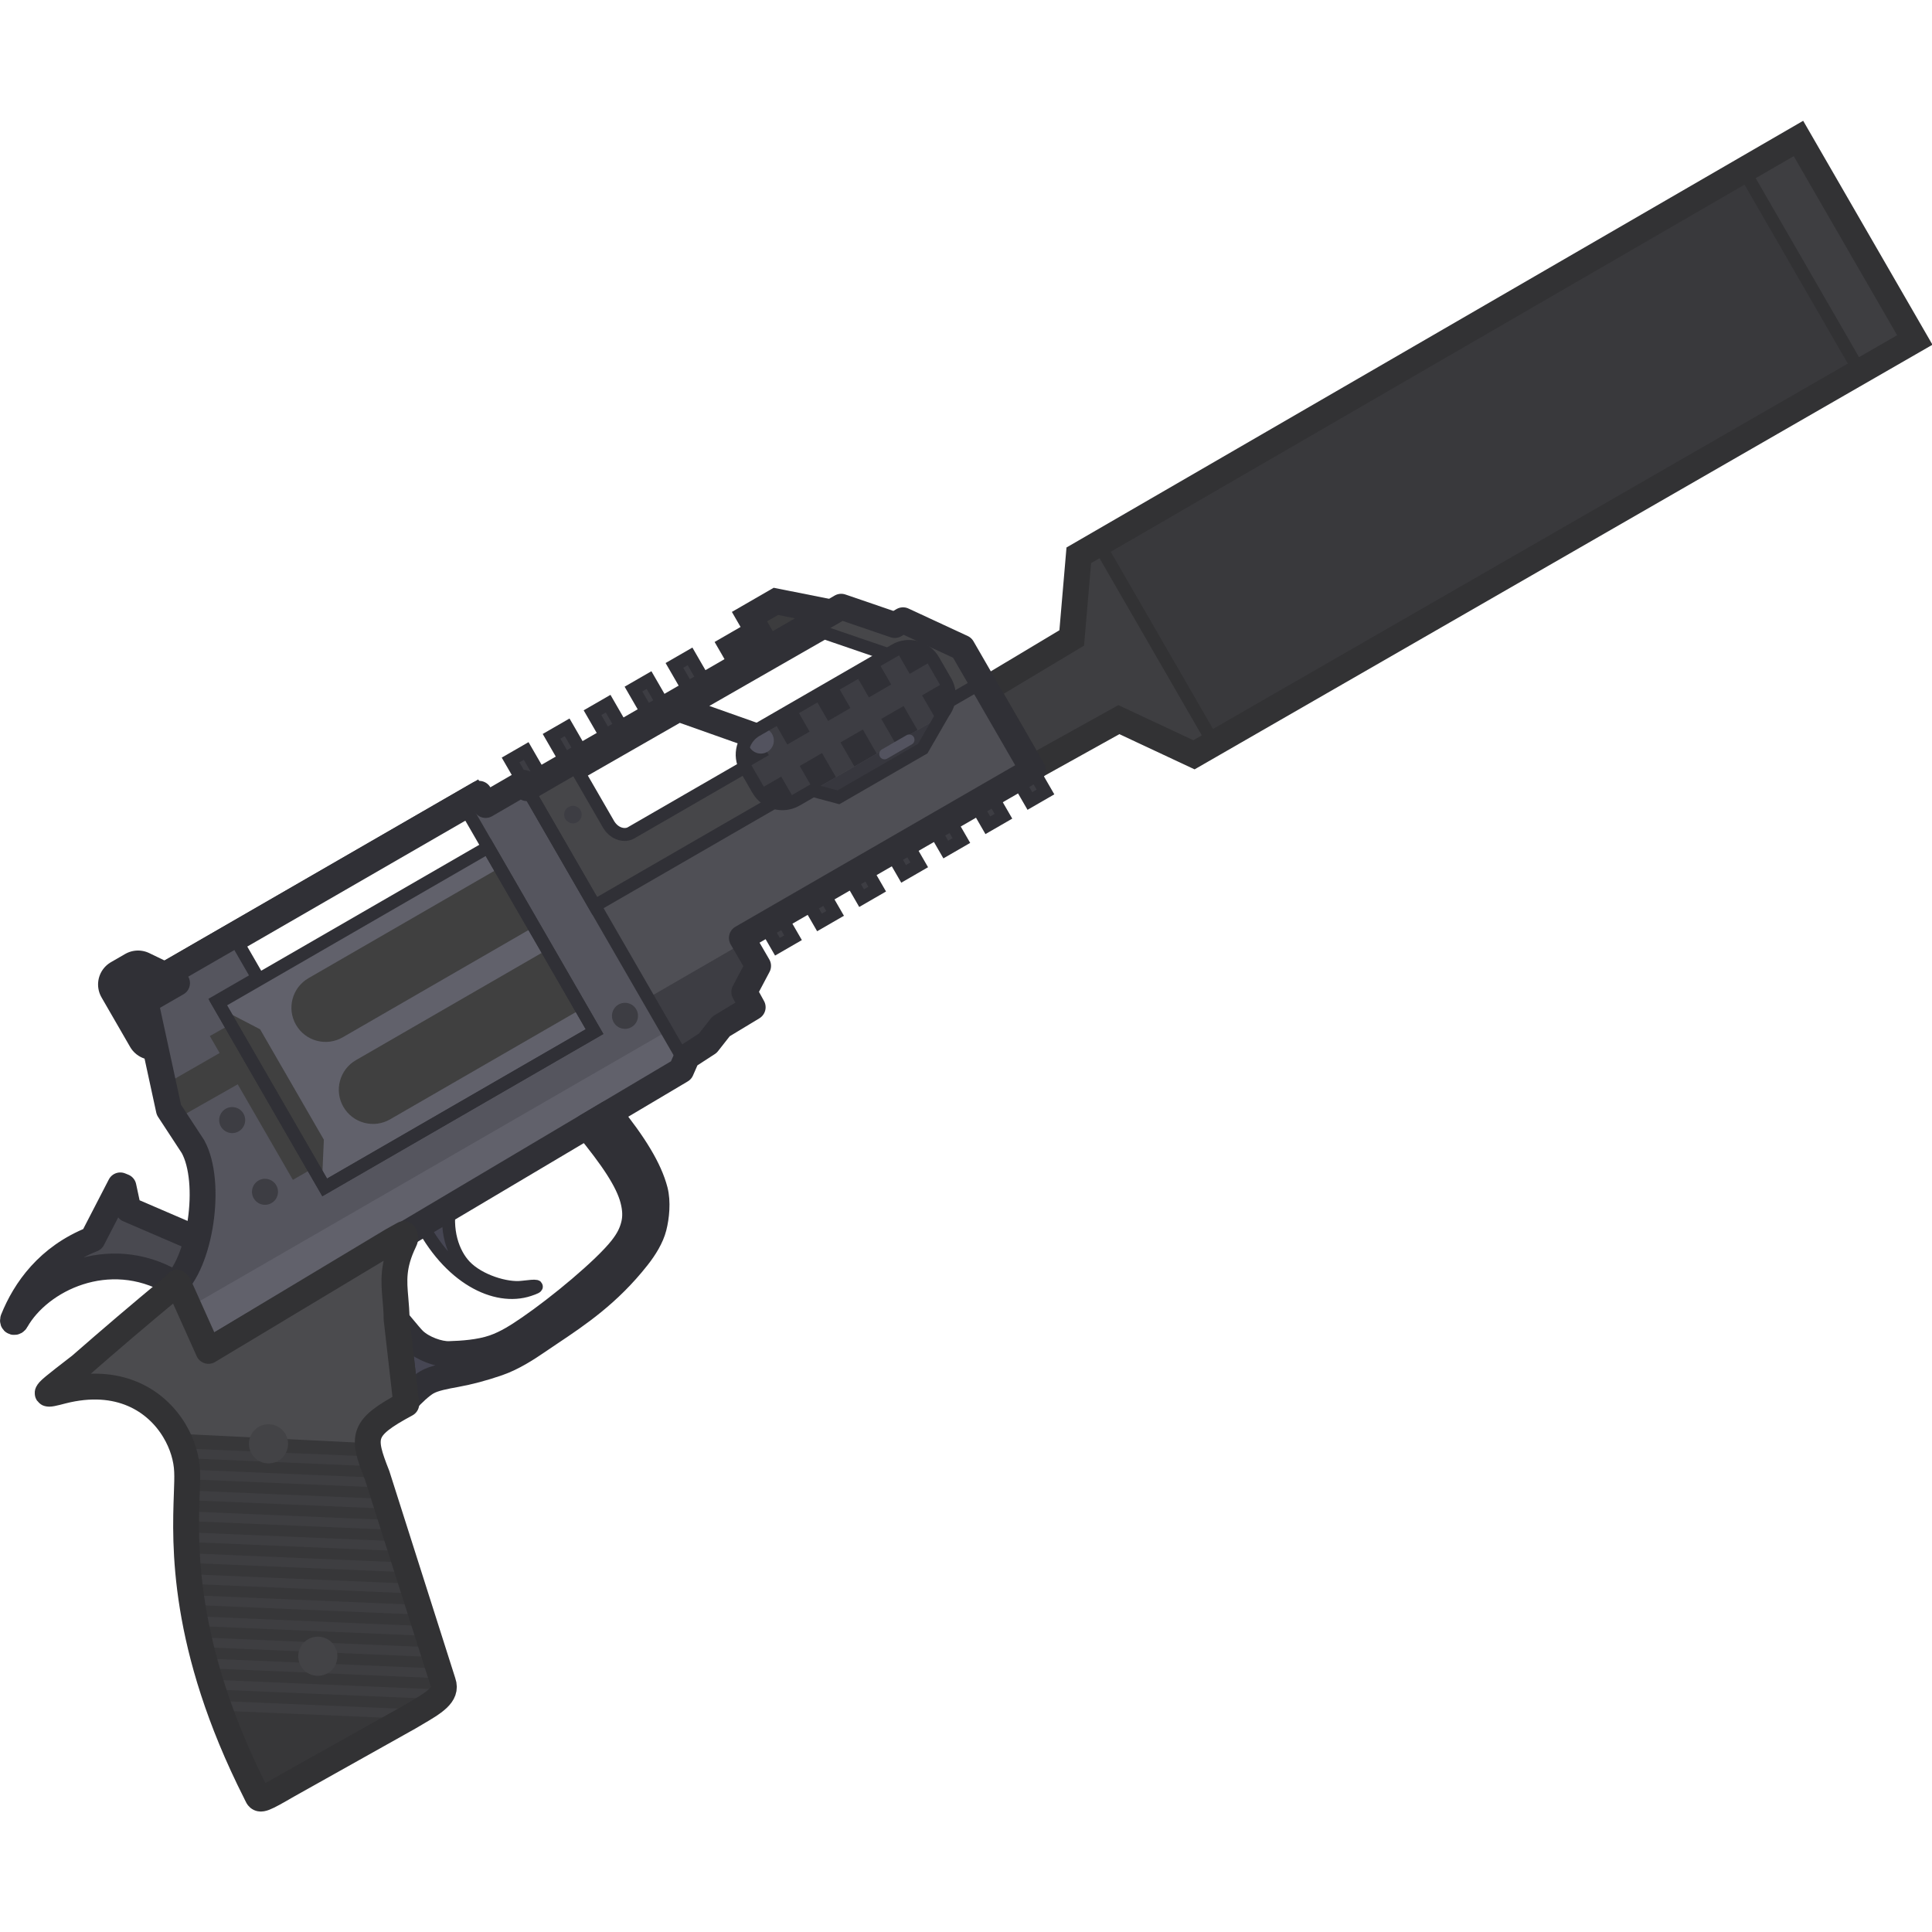 <?xml version="1.0" encoding="UTF-8" standalone="no"?>
<!-- Created with Inkscape (http://www.inkscape.org/) -->

<svg
   width="110"
   height="110"
   viewBox="0 0 29.104 29.104"
   version="1.1"
   id="svg1"
   xml:space="preserve"
   inkscape:version="1.4 (e7c3feb1, 2024-10-09)"
   sodipodi:docname="rsh12.svg"
   xmlns:inkscape="http://www.inkscape.org/namespaces/inkscape"
   xmlns:sodipodi="http://sodipodi.sourceforge.net/DTD/sodipodi-0.dtd"
   xmlns="http://www.w3.org/2000/svg"
   xmlns:svg="http://www.w3.org/2000/svg"><sodipodi:namedview
     id="namedview1"
     pagecolor="#ffffff"
     bordercolor="#000000"
     borderopacity="0.25"
     inkscape:showpageshadow="2"
     inkscape:pageopacity="0.0"
     inkscape:pagecheckerboard="0"
     inkscape:deskcolor="#d1d1d1"
     inkscape:document-units="px"
     inkscape:zoom="0.71891837"
     inkscape:cx="396.42887"
     inkscape:cy="338.70327"
     inkscape:window-width="1712"
     inkscape:window-height="968"
     inkscape:window-x="0"
     inkscape:window-y="43"
     inkscape:window-maximized="1"
     inkscape:current-layer="layer1" /><defs
     id="defs1" /><g
     inkscape:label="Layer 1"
     inkscape:groupmode="layer"
     id="layer1"><g
       id="g1"
       transform="matrix(0.184,0,0,0.184,0.071,1.34)"><path
         d="m 12.096,77.378 -0.581,-2.679 1.661,-0.959 -2.261,-1.093 -1.163,0.671 z"
         fill="#3d3d43"
         stroke="#303036"
         stroke-width="4.219"
         stroke-miterlimit="3.994"
         id="path1"
         style="stroke-linecap:round;stroke-linejoin:round" /><path
         d="m 80.353,49.142 7.003,-4.195 0.58,-6.767 58.918,-34.126 9.526,16.498 -59.014,33.961 -6.149,-2.878 -7.136,3.966 z"
         fill="#3e3e41"
         id="path2"
         style="stroke-width:1.458" /><path
         d="M 142.367,6.653 151.885,23.139 98.995,53.576 89.562,37.238 Z"
         fill="#39393c"
         stroke="#323234"
         stroke-width="1.447"
         stroke-miterlimit="3.994"
         stroke-linecap="square"
         id="path3"
         style="stroke-width:1.058;stroke-dasharray:none" /><path
         d="m 80.353,49.142 7.003,-4.195 0.58,-6.767 58.918,-34.126 9.526,16.498 -59.014,33.961 -6.149,-2.878 -7.136,3.966 z"
         stroke="#323234"
         stroke-width="2.893"
         stroke-miterlimit="3.994"
         id="path4"
         style="fill:none;stroke-width:2.117;stroke-dasharray:none" /><path
         d="M 16.137,94.325 10.125,91.738 9.724,89.868 9.462,89.762 7.185,94.17 c -3.638,1.438 -5.53,4.156 -6.497,6.561 -0.084,0.248 0.157,0.302 0.254,0.099 C 2.869,97.438 8.498,94.704 13.682,97.664"
         fill="#494950"
         stroke="#303036"
         stroke-width="2.11"
         stroke-miterlimit="3.994"
         id="path5"
         style="stroke-linecap:round;stroke-linejoin:round" /><path
         fill-rule="evenodd"
         clip-rule="evenodd"
         d="m 55.681,79.654 -12.937,-22.407 25.732,-14.855 4.384,1.501 0.678,-0.393 4.85,2.251 5.778,10.007 -23.822,13.753 1.33,2.287 -1.131,2.135 0.688,1.251 -2.594,1.569 -1.079,1.374 -1.693,1.099 z M 74.985,47.216 64.265,53.405 56.426,50.628 67.093,44.514 Z m -19.765,4.103 7.844,2.779 -11.789,6.806 c -0.477,0.276 -1.316,0.144 -1.826,-0.678 l -2.43,-4.209 z"
         fill="#4f4f55"
         id="path6"
         style="stroke-width:1.458" /><path
         fill-rule="evenodd"
         clip-rule="evenodd"
         d="m 42.744,57.247 5.561,9.632 31.712,-18.309 -1.629,-2.821 -4.85,-2.25 -0.679,0.392 -4.383,-1.499 z M 67.092,44.514 56.425,50.627 64.265,53.404 74.984,47.215 Z m -4.029,9.584 -7.844,-2.779 -8.201,4.699 2.43,4.209 c 0.51,0.821 1.349,0.953 1.826,0.678 z"
         fill="#464649"
         id="path7"
         style="stroke-width:1.458" /><path
         d="m 60.975,43.201 2.164,-1.25 4.533,0.904 -7.298,4.214 -0.813,-1.408 2.126,-1.227 z"
         fill="#3c3c3e"
         stroke="#303036"
         stroke-width="2.11"
         stroke-miterlimit="3.994"
         id="path8" /><path
         fill-rule="evenodd"
         clip-rule="evenodd"
         d="m 11.515,74.698 1.926,8.881 1.97,3.009 c 1.603,2.905 0.633,9.609 -1.719,11.555 l 2.988,5.175 38.7,-22.975 0.302,-0.694 -13.186,-22.839 -3.128,1.813 -0.529,-0.917 -25.263,14.582 0.528,0.914 z m 36.777,2.474 -22.095,12.756 -8.799,-15.241 3.325,-1.92 -1.587,-2.748 18.77,-10.837 z"
         fill="#55555e"
         id="path9"
         style="stroke-width:1.458" /><path
         d="m 42.933,98.314 c 1.011,-0.336 0.681,-0.362 -0.585,-0.208 -1.265,0.154 -3.513,-0.52 -4.666,-1.733 -0.962,-1.012 -1.68,-2.91 -1.178,-5.302 l -2.555,1.475 c 2.399,4.814 6.244,6.678 8.984,5.768 z"
         fill="#464653"
         stroke="#303036"
         stroke-width="1.447"
         stroke-miterlimit="3.994"
         id="path10"
         style="stroke-width:1.058;stroke-dasharray:none" /><path
         d="M 26.198,89.934 48.291,77.179 39.572,62.077 17.48,74.833 Z"
         fill="#61616b"
         id="path11"
         style="stroke-width:1.458" /><path
         d="m 40.542,63.753 -15.67,9.047 c -1.338,0.772 -1.796,2.483 -1.024,3.821 0.772,1.338 2.483,1.796 3.821,1.024 l 15.67,-9.047 z"
         fill="#404040"
         id="path12"
         style="stroke-width:1.458" /><path
         d="M 44.421,70.468 28.752,79.515 c -1.338,0.772 -1.796,2.483 -1.024,3.821 0.772,1.338 2.483,1.796 3.821,1.024 L 47.218,75.313 Z"
         fill="#404040"
         id="path13"
         style="stroke-width:1.458" /><path
         d="m 25.973,89.542 0.155,-3.517 -5.219,-9.039 -3.124,-1.624 0.705,1.22 -1.696,0.956 0.802,1.389 -4.591,2.637 0.438,2.02 0.526,0.803 5.108,-2.896 4.516,7.822 1.686,-0.973 z"
         fill="#404040"
         id="path14"
         style="stroke-width:1.458" /><path
         d="m 21.842,91.214 c 0.509,-0.294 0.684,-0.945 0.39,-1.455 -0.294,-0.509 -0.945,-0.684 -1.455,-0.39 -0.509,0.294 -0.684,0.945 -0.39,1.455 0.294,0.509 0.945,0.684 1.455,0.39 z"
         fill="#3d3d43"
         id="path15"
         style="stroke-width:1.458" /><path
         d="m 19.156,85.342 c 0.509,-0.294 0.684,-0.945 0.39,-1.455 -0.294,-0.509 -0.945,-0.684 -1.455,-0.39 -0.509,0.294 -0.684,0.945 -0.39,1.455 0.294,0.509 0.945,0.684 1.455,0.39 z"
         fill="#3d3d43"
         id="path16"
         style="stroke-width:1.458" /><path
         d="m 51.314,76.807 c 0.509,-0.294 0.684,-0.945 0.39,-1.455 -0.294,-0.509 -0.945,-0.684 -1.455,-0.39 -0.509,0.294 -0.684,0.945 -0.39,1.455 0.294,0.509 0.945,0.684 1.455,0.39 z"
         fill="#3d3d43"
         id="path17"
         style="stroke-width:1.458" /><path
         d="M 54.231,77.144 14.731,99.949 16.678,103.321 55.377,80.346 55.68,79.652 Z"
         fill="#61616b"
         id="path18"
         style="stroke-width:1.458" /><path
         d="m 60.551,69.861 1.125,1.936 -1.13,2.135 0.689,1.252 -2.594,1.568 -1.078,1.375 -1.692,1.099 -0.187,0.428 -3.02,-5.231 z"
         fill="#3d3d43"
         id="path19"
         style="stroke-width:1.458" /><path
         d="m 55.964,75.032 c 0.344,-0.199 0.462,-0.638 0.263,-0.982 -0.199,-0.344 -0.638,-0.462 -0.982,-0.263 -0.344,0.199 -0.462,0.638 -0.263,0.982 0.199,0.344 0.638,0.462 0.982,0.263 z"
         fill="#3d3d43"
         id="path20"
         style="stroke-width:1.458" /><path
         d="m 46.878,60.03 c 0.344,-0.199 0.462,-0.638 0.263,-0.982 -0.198,-0.344 -0.638,-0.462 -0.982,-0.263 -0.344,0.199 -0.462,0.638 -0.263,0.982 0.199,0.344 0.638,0.462 0.982,0.263 z"
         fill="#3d3d43"
         id="path21"
         style="stroke-width:1.458" /><rect
         x="19.674"
         y="90.371"
         width="1.475"
         height="2.079"
         transform="rotate(-30)"
         fill="#3d3d43"
         stroke="#303036"
         stroke-width="1.447"
         stroke-miterlimit="3.994"
         id="rect21"
         style="stroke-width:1.058;stroke-dasharray:none" /><rect
         x="23.652"
         y="90.369"
         width="1.475"
         height="2.079"
         transform="rotate(-30)"
         fill="#3d3d43"
         stroke="#303036"
         stroke-width="1.447"
         stroke-miterlimit="3.994"
         id="rect22"
         style="stroke-width:1.058;stroke-dasharray:none" /><rect
         x="27.63"
         y="90.371"
         width="1.475"
         height="2.079"
         transform="rotate(-30)"
         fill="#3d3d43"
         stroke="#303036"
         stroke-width="1.447"
         stroke-miterlimit="3.994"
         id="rect23"
         style="stroke-width:1.058;stroke-dasharray:none" /><rect
         x="31.604"
         y="90.37"
         width="1.475"
         height="2.079"
         transform="rotate(-30)"
         fill="#3d3d43"
         stroke="#303036"
         stroke-width="1.447"
         stroke-miterlimit="3.994"
         id="rect24"
         style="stroke-width:1.058;stroke-dasharray:none" /><rect
         x="35.587"
         y="90.371"
         width="1.475"
         height="2.079"
         transform="rotate(-30)"
         fill="#3d3d43"
         stroke="#303036"
         stroke-width="1.447"
         stroke-miterlimit="3.994"
         id="rect25"
         style="stroke-width:1.058;stroke-dasharray:none" /><rect
         x="39.563"
         y="90.371"
         width="1.475"
         height="2.079"
         transform="rotate(-30)"
         fill="#3d3d43"
         stroke="#303036"
         stroke-width="1.447"
         stroke-miterlimit="3.994"
         id="rect26"
         style="stroke-width:1.058;stroke-dasharray:none" /><rect
         x="43.539"
         y="90.372"
         width="1.475"
         height="2.079"
         transform="rotate(-30)"
         fill="#3d3d43"
         stroke="#303036"
         stroke-width="1.447"
         stroke-miterlimit="3.994"
         id="rect27"
         style="stroke-width:1.058;stroke-dasharray:none" /><rect
         x="8.397"
         y="68.284"
         width="1.475"
         height="2.682"
         transform="rotate(-30)"
         fill="#3d3d43"
         stroke="#303036"
         stroke-width="1.447"
         stroke-miterlimit="3.994"
         id="rect28"
         style="stroke-width:1.058;stroke-dasharray:none" /><rect
         x="12.271"
         y="68.285"
         width="1.475"
         height="2.682"
         transform="rotate(-30)"
         fill="#3d3d43"
         stroke="#303036"
         stroke-width="1.447"
         stroke-miterlimit="3.994"
         id="rect29"
         style="stroke-width:1.058;stroke-dasharray:none" /><rect
         x="16.142"
         y="68.285"
         width="1.475"
         height="2.682"
         transform="rotate(-30)"
         fill="#3d3d43"
         stroke="#303036"
         stroke-width="1.447"
         stroke-miterlimit="3.994"
         id="rect30"
         style="stroke-width:1.058;stroke-dasharray:none" /><rect
         x="20.013"
         y="68.286"
         width="1.475"
         height="2.682"
         transform="rotate(-30)"
         fill="#3d3d43"
         stroke="#303036"
         stroke-width="1.447"
         stroke-miterlimit="3.994"
         id="rect31"
         style="stroke-width:1.058;stroke-dasharray:none" /><rect
         x="23.887"
         y="68.286"
         width="1.475"
         height="2.682"
         transform="rotate(-30)"
         fill="#3d3d43"
         stroke="#303036"
         stroke-width="1.447"
         stroke-miterlimit="3.994"
         id="rect32"
         style="stroke-width:1.058;stroke-dasharray:none" /><path
         d="m 32.846,107.421 -0.757,-6.634 c 0.144,0.172 0.287,0.344 0.424,0.509 0.421,0.508 0.791,0.954 0.993,1.147 0.743,0.708 2.054,1.161 2.88,1.135 1.069,-0.033 2.484,-0.121 3.659,-0.527 1.057,-0.365 1.986,-0.972 2.913,-1.607 2.425,-1.66 6.18,-4.762 7.552,-6.505 0.544,-0.691 0.823,-1.25 0.992,-1.906 0.167,-0.651 0.147,-1.317 -0.06,-2.11 -0.401,-1.532 -1.641,-3.386 -3.779,-5.991 L 49.476,83.855 c 2.084,2.573 3.299,4.579 3.755,6.317 0.248,0.946 0.122,2.177 -0.095,3.022 -0.215,0.839 -0.738,1.686 -1.343,2.454 -2.357,2.993 -4.892,4.69 -7.108,6.173 -0.363,0.243 -0.726,0.487 -1.086,0.734 -0.817,0.559 -2,1.33 -3.215,1.75 -1.222,0.423 -2.381,0.728 -3.46,0.924 -0.844,0.153 -1.782,0.324 -2.347,0.651 -0.474,0.273 -1.192,0.928 -1.731,1.543 z"
         fill="#464653"
         stroke="#303036"
         stroke-width="1.447"
         stroke-miterlimit="3.994"
         id="path32"
         style="stroke-width:2.117;stroke-linecap:round;stroke-linejoin:round;stroke-dasharray:none" /><path
         fill-rule="evenodd"
         clip-rule="evenodd"
         d="m 11.514,74.699 1.926,8.881 1.971,3.009 c 1.603,2.905 0.633,9.609 -1.719,11.555 l 2.988,5.175 38.7,-22.975 0.302,-0.694 -13.186,-22.839 -3.128,1.813 -0.793,-1.373 -25.263,14.582 0.792,1.371 z M 48.291,77.173 26.196,89.929 17.396,74.688 20.722,72.768 19.136,70.02 37.905,59.184 Z"
         stroke="#303036"
         stroke-width="1.447"
         stroke-miterlimit="3.994"
         id="path33"
         style="fill:none;stroke-width:1.058;stroke-dasharray:none" /><path
         d="M 26.198,89.934 48.291,77.179 39.572,62.077 17.48,74.833 Z"
         stroke="#303036"
         stroke-width="1.447"
         stroke-miterlimit="3.994"
         id="path34"
         style="fill:none;stroke-width:1.058;stroke-dasharray:none" /><path
         fill-rule="evenodd"
         clip-rule="evenodd"
         d="m 42.744,57.247 5.561,9.632 31.712,-18.309 -1.629,-2.821 -4.85,-2.25 -0.679,0.392 -4.383,-1.499 z M 67.092,44.514 56.425,50.627 64.265,53.404 74.984,47.215 Z m -4.029,9.584 -7.844,-2.779 -8.201,4.699 2.43,4.209 c 0.51,0.821 1.349,0.953 1.826,0.678 z"
         stroke="#303036"
         stroke-width="1.447"
         stroke-miterlimit="3.994"
         id="path35"
         style="fill:none;stroke-width:1.058;stroke-dasharray:none" /><path
         d="M 72.894,45.948 61.526,52.512 c -1.099,0.635 -1.476,2.04 -0.841,3.14 l 0.993,1.719 c 0.635,1.099 2.04,1.476 3.139,0.841 l 11.369,-6.564 c 1.099,-0.635 1.476,-2.04 0.841,-3.14 l -0.992,-1.719 C 75.399,45.69 73.993,45.313 72.894,45.948 Z"
         fill="#3d3d43"
         id="path36"
         style="stroke-width:1.458" /><path
         d="m 72.952,45.915 1.137,1.97 1.827,-1.055 -0.355,-0.616 c -0.704,-0.621 -1.744,-0.766 -2.609,-0.299 z"
         fill="#35353b"
         id="path37"
         style="fill:#303036;fill-opacity:1;stroke-width:1.458" /><path
         d="m 77.287,49.205 -0.355,-0.616 -1.827,1.055 1.138,1.972 c 0.837,-0.516 1.229,-1.492 1.044,-2.411 z"
         fill="#35353b"
         id="path38"
         style="fill:#303036;fill-opacity:1;stroke-width:1.458" /><path
         d="m 74.731,52.489 -1.138,-1.972 -1.827,1.055 1.138,1.972 z"
         fill="#35353b"
         id="path39"
         style="fill:#303036;fill-opacity:1;stroke-width:1.458" /><path
         d="m 71.392,54.416 -1.138,-1.972 -1.827,1.055 1.138,1.972 z"
         fill="#35353b"
         id="path40"
         style="fill:#303036;fill-opacity:1;stroke-width:1.458" /><path
         d="m 68.052,56.344 -1.138,-1.972 -1.827,1.055 1.138,1.972 z"
         fill="#35353b"
         id="path41"
         style="fill:#303036;fill-opacity:1;stroke-width:1.458" /><path
         d="m 64.713,58.272 -1.138,-1.972 -1.827,1.055 0.273,0.473 c 0.69,0.708 1.783,0.91 2.692,0.444 z"
         fill="#35353b"
         id="path42"
         style="fill:#303036;fill-opacity:1;stroke-width:1.458" /><path
         d="m 60.459,55.124 0.273,0.473 1.827,-1.055 -1.137,-1.97 c -0.858,0.555 -1.231,1.6 -0.963,2.552 z"
         fill="#35353b"
         id="path43"
         style="fill:#303036;fill-opacity:1;stroke-width:1.458" /><path
         d="m 62.934,51.699 1.137,1.97 1.827,-1.055 -1.137,-1.97 z"
         fill="#35353b"
         id="path44"
         style="fill:#303036;fill-opacity:1;stroke-width:1.458" /><path
         d="m 66.273,49.771 1.137,1.97 1.827,-1.055 -1.137,-1.97 z"
         fill="#35353b"
         id="path45"
         style="fill:#303036;fill-opacity:1;stroke-width:1.458" /><path
         d="m 69.613,47.843 1.137,1.97 1.827,-1.055 -1.137,-1.97 z"
         fill="#35353b"
         id="path46"
         style="fill:#303036;fill-opacity:1;stroke-width:1.458" /><path
         d="m 66.164,57.434 10.019,-5.784 c 0.278,-0.16 0.509,-0.37 0.69,-0.611 l -1.717,2.974 -6.9,3.984 z"
         fill="#37373e"
         id="path47"
         style="stroke-width:1.458" /><path
         d="m 73.835,52.908 -2.022,1.168 c -0.207,0.119 -0.278,0.384 -0.158,0.591 0.119,0.207 0.384,0.278 0.591,0.158 l 2.022,-1.168 c 0.207,-0.119 0.278,-0.384 0.158,-0.591 -0.119,-0.207 -0.384,-0.278 -0.591,-0.158 z"
         fill="#53535f"
         id="path48"
         style="stroke-width:1.458" /><path
         d="m 62.437,54.271 c 0.509,-0.294 0.684,-0.945 0.39,-1.455 -0.294,-0.509 -0.945,-0.684 -1.455,-0.39 -0.509,0.294 -0.684,0.945 -0.39,1.455 0.294,0.509 0.945,0.684 1.455,0.39 z"
         fill="#53535f"
         id="path49"
         style="stroke-width:1.458" /><path
         d="m 61.526,52.512 11.368,-6.564 c 1.099,-0.635 2.505,-0.258 3.14,0.841 l 0.992,1.719 c 0.475,0.822 0.384,1.815 -0.152,2.529 l -1.716,2.973 -6.9,3.984 -2.091,-0.562 -1.35,0.779 c -1.099,0.635 -2.505,0.258 -3.139,-0.841 l -0.993,-1.719 c -0.635,-1.099 -0.258,-2.505 0.841,-3.14 z"
         stroke="#303036"
         stroke-width="1.447"
         stroke-miterlimit="3.994"
         id="path50"
         style="fill:none;stroke-width:1.058;stroke-dasharray:none" /><path
         d="m 11.515,74.698 1.926,8.881 1.97,3.009 c 1.603,2.905 0.633,9.609 -1.719,11.555 l 2.988,5.175 38.7,-22.975 0.491,-1.12 1.693,-1.099 1.079,-1.374 2.594,-1.569 -0.688,-1.251 1.131,-2.135 -1.329,-2.287 23.822,-13.753 -5.778,-10.007 -4.85,-2.25 -0.678,0.393 -4.384,-1.501 -25.732,14.855 -0.251,-0.434 -3.128,1.813 -0.529,-0.917 -25.263,14.582 0.528,0.914 z"
         stroke="#303036"
         stroke-width="2.893"
         stroke-miterlimit="3.994"
         id="path51"
         style="fill:none;stroke-width:2.117;stroke-linecap:round;stroke-linejoin:round;stroke-dasharray:none" /><path
         d="m 31.743,94.267 c 0.082,-0.048 0.171,-0.098 0.262,-0.145 l 0.664,-0.369 0.116,0.2 c 0.039,0.067 0.022,0.194 -0.08,0.404 -0.953,1.976 -0.845,3.224 -0.717,4.695 0.045,0.516 0.092,1.058 0.096,1.67 l 0.792,6.944 c -3.649,1.964 -3.658,2.622 -2.385,5.839 l 5.396,16.948 c 0.358,1.018 -0.735,1.659 -2.291,2.57 -0.168,0.099 -0.342,0.2 -0.52,0.306 l -9.909,5.552 c -1.969,1.14 -2.253,1.264 -2.457,0.927 -0.032,-0.052 -0.061,-0.117 -0.095,-0.19 -0.023,-0.051 -0.049,-0.105 -0.078,-0.163 -6.076,-12.022 -5.778,-20.321 -5.63,-24.434 0.027,-0.752 0.049,-1.364 0.026,-1.834 -0.037,-1.055 -0.384,-2.25 -1.045,-3.348 -1.478,-2.458 -4.525,-4.43 -9.164,-3.25 -0.729,0.194 -1.145,0.291 -1.204,0.202 -0.078,-0.143 0.671,-0.72 2.395,-2.051 l 0.277,-0.214 c 2.473,-2.164 4.979,-4.299 7.502,-6.386 0.142,-0.117 0.278,-0.252 0.41,-0.401 0.046,0.067 0.099,0.131 0.16,0.188 l 2.418,5.388 z"
         fill="#4b4b4e"
         id="path52"
         style="stroke-width:1.458" /><path
         d="m 29.723,110.865 c 0.021,0.672 0.312,1.493 0.766,2.64 l 5.396,16.948 c 0.358,1.019 -0.735,1.659 -2.291,2.57 -0.168,0.099 -0.342,0.2 -0.52,0.306 l -9.909,5.551 c -1.969,1.14 -2.253,1.266 -2.457,0.928 -0.032,-0.052 -0.061,-0.117 -0.095,-0.19 -0.023,-0.05 -0.049,-0.104 -0.078,-0.162 -6.076,-12.022 -5.778,-20.321 -5.63,-24.435 0.027,-0.752 0.049,-1.364 0.026,-1.834 -0.034,-0.974 -0.333,-2.068 -0.899,-3.094 z"
         fill="#373739"
         id="path53"
         style="stroke-width:1.058;stroke-dasharray:none" /><path
         d="m 14.568,111.3 15.362,0.658 c 0.074,0.247 0.166,0.513 0.273,0.804 l -15.41,-0.66 c -0.058,-0.265 -0.132,-0.533 -0.225,-0.802 z"
         fill="#3e3e41"
         id="path54"
         style="stroke-width:1.458" /><path
         d="m 14.94,113.82 c 0.003,-0.232 5.83e-4,-0.442 -0.009,-0.629 -0.002,-0.054 -0.004,-0.109 -0.008,-0.164 l 15.626,0.669 0.256,0.803 z"
         fill="#3e3e41"
         id="path55"
         style="stroke-width:1.458" /><path
         d="m 14.888,115.53 c 0.006,-0.175 0.012,-0.343 0.018,-0.505 0.004,-0.098 0.007,-0.193 0.01,-0.286 l 16.187,0.693 0.256,0.803 z"
         fill="#3e3e41"
         id="path56"
         style="stroke-width:1.458" /><path
         d="m 14.851,117.241 c 0.002,-0.274 0.006,-0.538 0.012,-0.791 l 16.793,0.719 0.256,0.803 z"
         fill="#3e3e41"
         id="path57"
         style="stroke-width:1.458" /><path
         d="m 14.871,118.954 c -0.009,-0.272 -0.014,-0.536 -0.018,-0.792 l 17.355,0.743 0.256,0.803 z"
         fill="#3e3e41"
         id="path58"
         style="stroke-width:1.458" /><path
         d="m 14.961,120.67 c -0.02,-0.271 -0.037,-0.536 -0.05,-0.794 l 17.85,0.764 0.256,0.803 z"
         fill="#3e3e41"
         id="path59"
         style="stroke-width:1.458" /><path
         d="m 15.124,122.389 c -0.032,-0.27 -0.059,-0.535 -0.085,-0.795 l 18.274,0.782 0.256,0.803 z"
         fill="#3e3e41"
         id="path60"
         style="stroke-width:1.458" /><path
         d="m 15.36,124.111 c -0.043,-0.27 -0.082,-0.536 -0.119,-0.797 l 18.624,0.797 0.256,0.803 z"
         fill="#3e3e41"
         id="path61"
         style="stroke-width:1.458" /><path
         d="m 15.671,125.837 c -0.054,-0.27 -0.105,-0.536 -0.153,-0.798 l 18.9,0.809 0.256,0.803 z"
         fill="#3e3e41"
         id="path62"
         style="stroke-width:1.458" /><path
         d="m 16.054,127.565 c -0.065,-0.27 -0.127,-0.537 -0.186,-0.8 l 19.103,0.818 0.256,0.803 z"
         fill="#3e3e41"
         id="path63"
         style="stroke-width:1.458" /><path
         d="m 16.509,129.297 c -0.076,-0.27 -0.149,-0.537 -0.219,-0.801 l 19.234,0.823 0.256,0.803 z"
         fill="#3e3e41"
         id="path64"
         style="stroke-width:1.458" /><path
         d="m 17.035,131.032 c -0.087,-0.27 -0.171,-0.538 -0.252,-0.803 l 19.147,0.82 c -0.063,0.273 -0.243,0.524 -0.512,0.77 z"
         fill="#3e3e41"
         id="path65"
         style="stroke-width:1.458" /><path
         d="m 17.629,132.77 c -0.098,-0.271 -0.192,-0.539 -0.284,-0.804 l 16.826,0.72 c -0.183,0.11 -0.376,0.223 -0.576,0.34 -0.168,0.099 -0.342,0.2 -0.52,0.306 l -0.164,0.092 z"
         fill="#3e3e41"
         id="path66"
         style="stroke-width:1.458" /><path
         d="m 31.743,94.267 c 0.082,-0.048 0.171,-0.098 0.262,-0.145 l 0.664,-0.369 0.116,0.2 c 0.039,0.067 0.022,0.194 -0.08,0.404 -0.953,1.976 -0.845,3.224 -0.717,4.695 0.045,0.516 0.092,1.058 0.096,1.67 l 0.792,6.944 c -3.649,1.964 -3.658,2.622 -2.385,5.839 l 5.396,16.948 c 0.358,1.018 -0.735,1.659 -2.291,2.57 -0.168,0.099 -0.342,0.2 -0.52,0.306 l -9.909,5.552 c -1.969,1.14 -2.253,1.264 -2.457,0.927 -0.032,-0.052 -0.061,-0.117 -0.095,-0.19 -0.023,-0.051 -0.049,-0.105 -0.078,-0.163 -6.076,-12.022 -5.778,-20.321 -5.63,-24.434 0.027,-0.752 0.049,-1.364 0.026,-1.834 -0.037,-1.055 -0.384,-2.25 -1.045,-3.348 -1.478,-2.458 -4.525,-4.43 -9.164,-3.25 -0.729,0.194 -1.145,0.291 -1.204,0.202 -0.078,-0.143 0.671,-0.72 2.395,-2.051 l 0.277,-0.214 c 2.473,-2.164 4.979,-4.299 7.502,-6.386 0.142,-0.117 0.278,-0.252 0.41,-0.401 0.046,0.067 0.099,0.131 0.16,0.188 l 2.418,5.388 z"
         stroke="#323234"
         stroke-width="2.893"
         stroke-miterlimit="29"
         id="path67"
         style="fill:none;stroke-width:2.117;stroke-linecap:round;stroke-linejoin:round;stroke-dasharray:none" /><path
         d="m 22.398,112.311 c 0.766,-0.443 1.029,-1.423 0.587,-2.189 -0.443,-0.766 -1.423,-1.029 -2.189,-0.587 -0.767,0.442 -1.029,1.422 -0.587,2.189 0.442,0.766 1.422,1.029 2.189,0.587 z"
         fill="#434346"
         id="path68"
         style="stroke-width:1.458" /><path
         d="m 26.437,129.702 c 0.767,-0.443 1.029,-1.423 0.587,-2.189 -0.442,-0.766 -1.423,-1.029 -2.189,-0.587 -0.767,0.442 -1.029,1.422 -0.587,2.189 0.442,0.766 1.422,1.029 2.189,0.587 z"
         fill="#434346"
         id="path69"
         style="stroke-width:1.458" /></g></g></svg>
